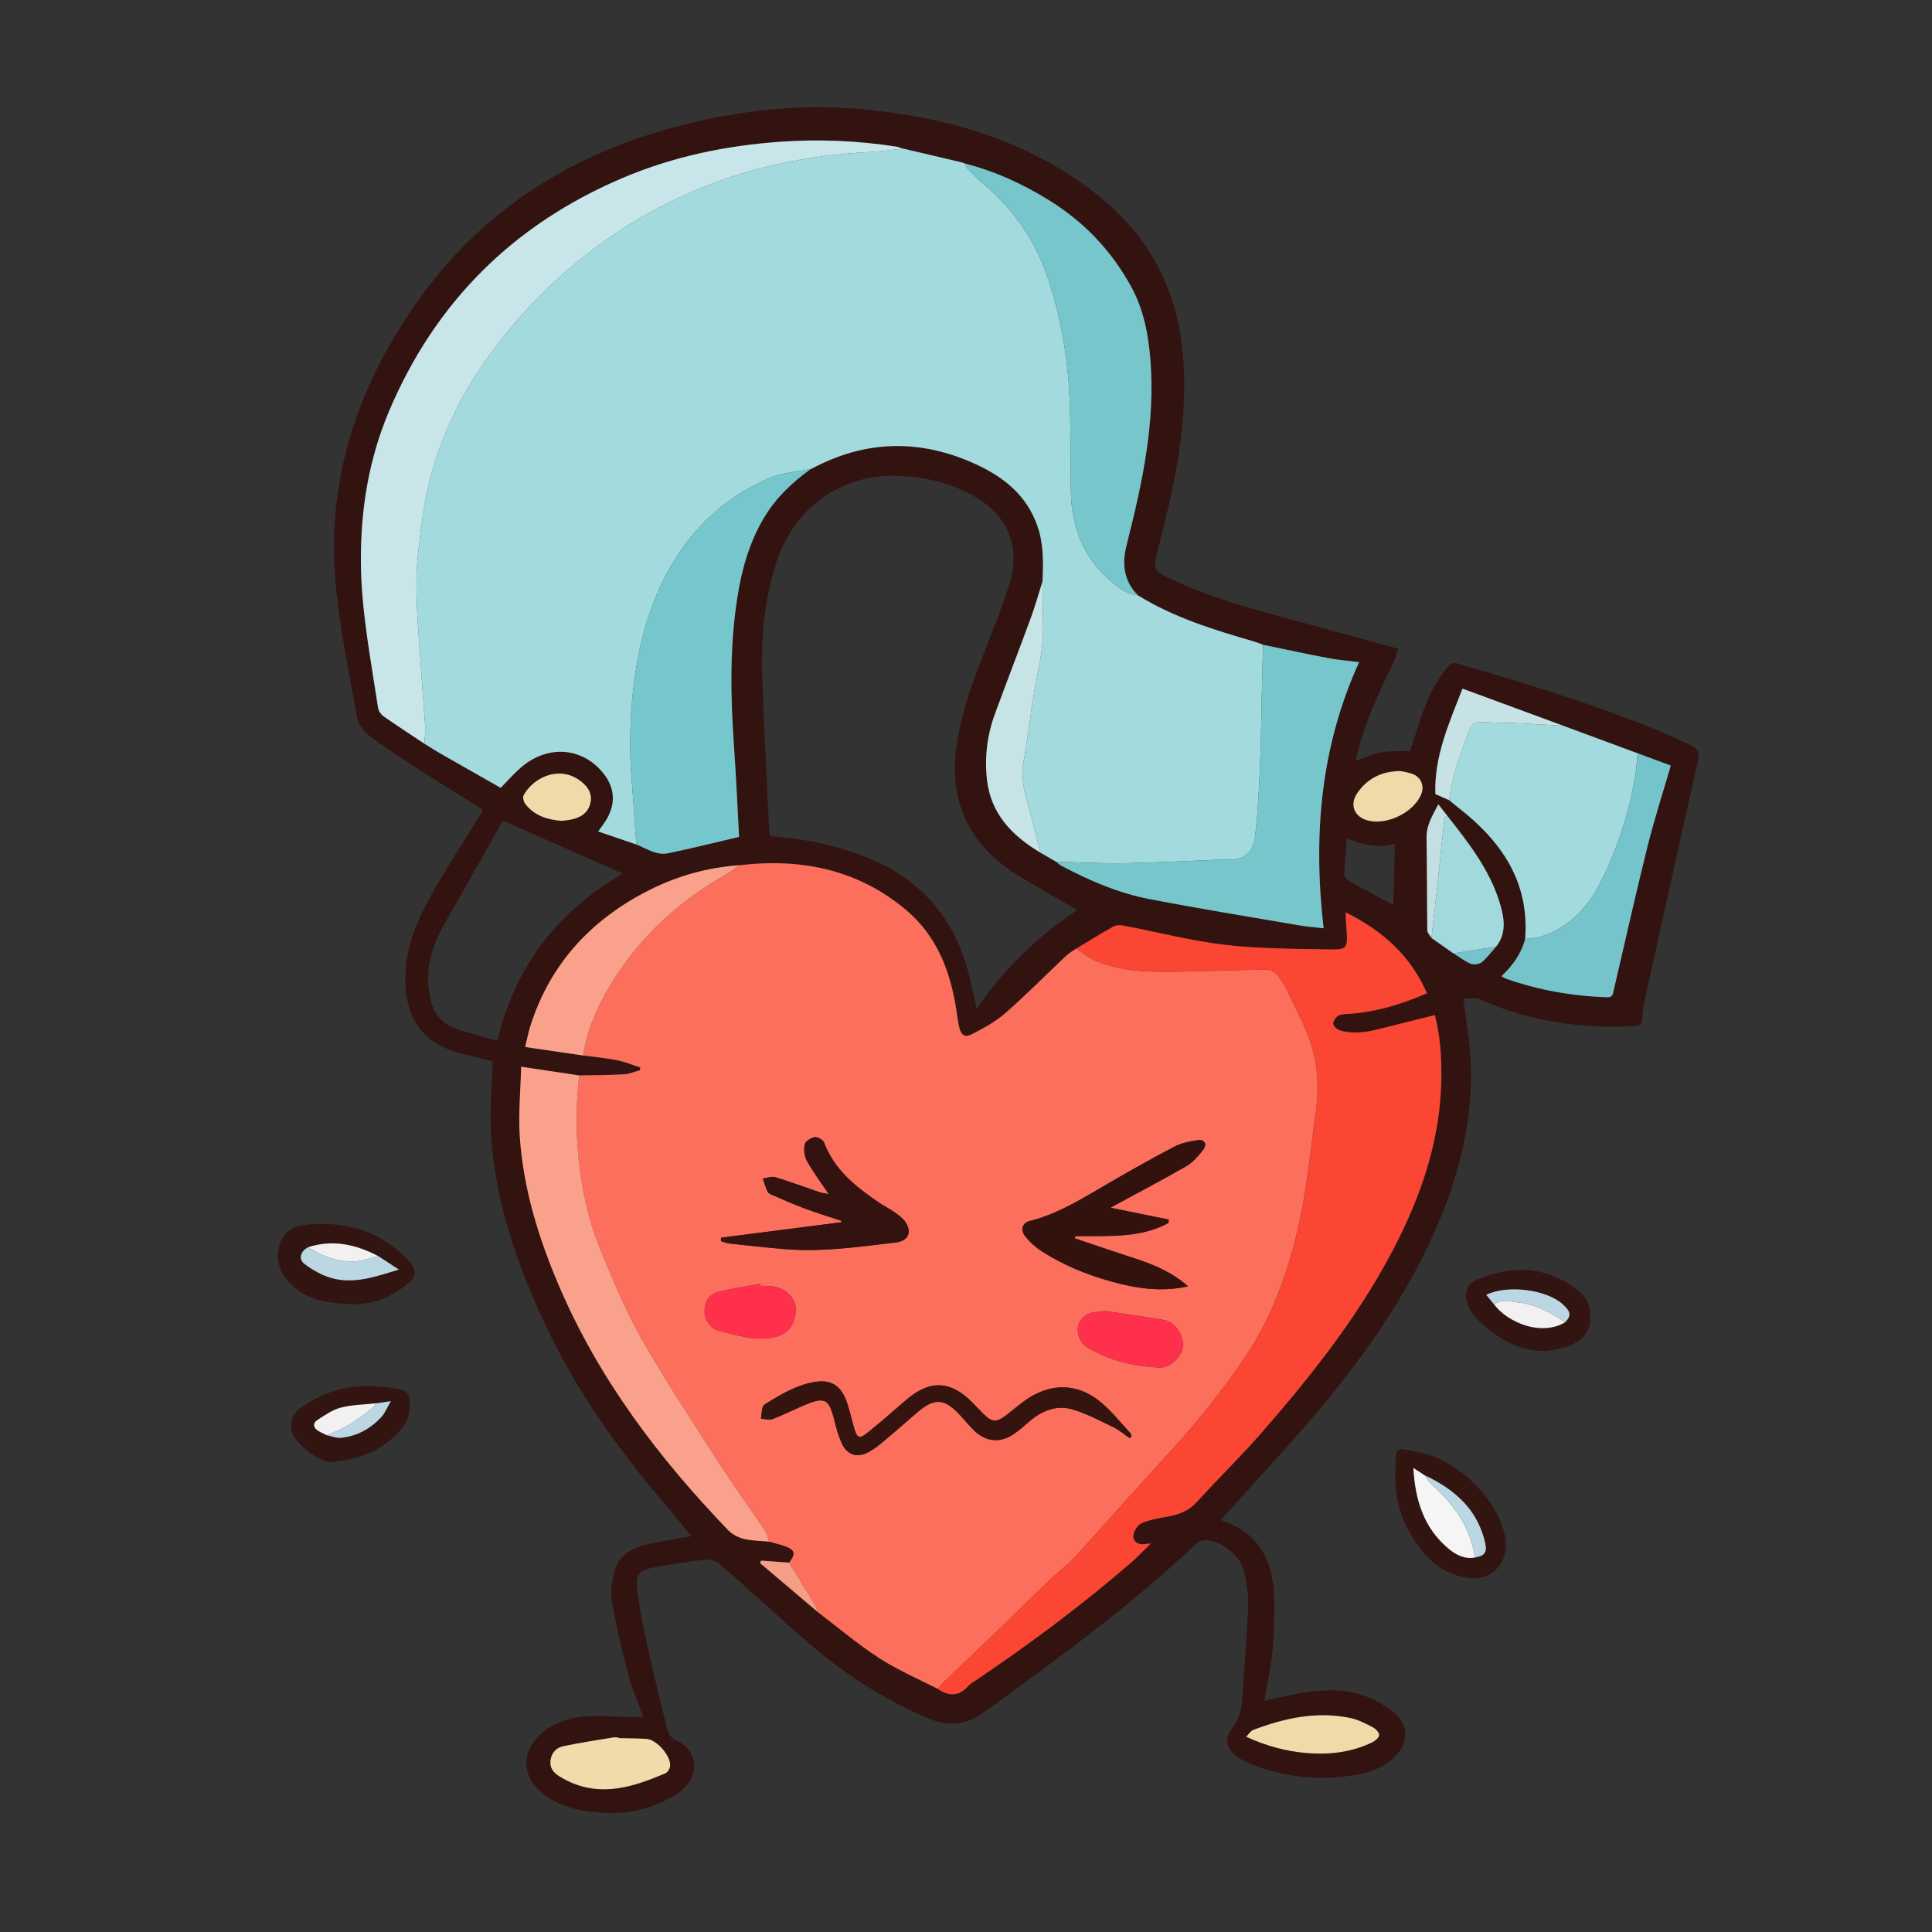 <svg id="Layer_1" enable-background="new 0 0 512 512" height="512" viewBox="0 0 512 512" width="512" xmlns="http://www.w3.org/2000/svg"><rect x="0" y="0" width="512" height="512" fill="#333333" stroke="none"/><g><path d="m323.592 402.87c10.428 3.468 14.255 11.061 14.099 22.876-.056 4.225-.103 8.469-.545 12.664-.433 4.102-1.364 8.151-2.107 12.403 2.492-.582 5.038-1.272 7.623-1.762 7.37-1.397 14.727-1.978 21.727 1.543 1.866.939 3.665 2.134 5.24 3.505 3.562 3.099 3.675 7.285.554 10.829-3.186 3.617-7.441 4.92-11.977 5.601-9.341 1.403-18.41.405-27.145-3.244-1.158-.484-2.296-1.096-3.31-1.832-2.644-1.92-3.328-4.597-1.371-7.16 2.099-2.749 2.759-5.725 2.942-9.035.436-7.883 1.163-15.752 1.461-23.639.113-2.984-.414-6.047-1.04-8.992-.911-4.287-5.927-8.32-10.29-8.485-.799-.03-1.825.357-2.405.909-17.453 16.614-36.936 30.663-56.371 44.778-4.504 3.271-9.146 3.833-14.325 1.672-12.289-5.127-23.257-12.308-33.22-21.058-7.465-6.555-14.768-13.295-22.243-19.839-.937-.82-2.538-1.437-3.738-1.304-4.753.523-9.488 1.278-14.192 2.149-3.519.651-4.564 1.84-4.141 5.403.571 4.808 1.482 9.59 2.521 14.323 1.719 7.83 3.606 15.624 5.565 23.398.252 1 1.175 2.238 2.09 2.599 6.37 2.512 6.473 10.057.964 13.804-5.987 4.072-12.617 5.765-19.803 5.443-5.494-.246-10.759-1.269-15.422-4.442-6.704-4.562-7.019-12.089-.631-17.096 4.526-3.547 9.84-4.267 15.384-4.084 3.714.123 7.429.193 11.034.284-1.264-3.456-2.958-7.191-3.986-11.101-1.733-6.59-3.298-13.249-4.405-19.967-.438-2.657.126-5.68.968-8.3 1.358-4.224 5.173-5.732 9.142-6.599 3.494-.764 7.04-1.292 10.932-1.991-2.294-2.831-4.384-5.551-6.619-8.147-12.732-14.787-23.954-30.582-32.232-48.33-7.334-15.725-13.005-31.984-14.168-49.433-.433-6.491.233-13.056.406-19.911-2.241-.577-4.58-1.264-6.957-1.778-11.101-2.402-16.237-9.04-16.18-20.356.041-8.229 3.158-15.416 7.055-22.303 3.981-7.037 8.418-13.815 12.653-20.708.323-.526.625-1.065.897-1.53-5.549-3.485-11.062-6.869-16.491-10.381-4.61-2.982-9.229-5.973-13.623-9.256-1.463-1.093-2.918-2.982-3.226-4.711-2.17-12.188-4.838-24.365-5.84-36.669-2.172-26.689 5.873-50.726 20.99-72.586 17.393-25.151 41.488-40.363 70.803-47.833 15.548-3.962 31.352-5.714 47.353-4.289 21.724 1.935 42.317 7.633 60.183 20.694 11.557 8.449 19.945 19.442 23.496 33.584 2.659 10.589 2.539 21.356 1.359 32.133-1.185 10.822-3.88 21.335-6.56 31.853-.862 3.383-.374 4.236 2.834 5.799 10.635 5.183 21.978 8.276 33.335 11.339 9.174 2.475 18.333 5.002 27.9 7.616-.367 1.115-.593 2.17-1.045 3.116-3.95 8.255-7.939 16.491-10.003 25.484-.076.329-.066.678-.099 1.06 2.34-.793 4.529-1.821 6.828-2.235 2.31-.416 4.73-.22 7.494-.305.897-2.768 1.889-5.895 2.923-9.008 1.61-4.846 3.732-9.419 7.09-13.345.756-.884 1.402-1.19 2.671-.82 17.709 5.176 35.337 10.592 52.476 17.472 3.26 1.308 6.419 2.871 9.605 4.358 1.878.876 1.823 2.53 1.456 4.185-1.296 5.843-2.661 11.671-3.96 17.514-3.396 15.268-6.782 30.537-10.136 45.814-.347 1.579-.585 3.207-.633 4.819-.045 1.525-.841 1.871-2.114 1.927-14.136.626-27.83-1.174-40.831-7.141-1.18-.541-2.793-.139-4.491-.181.445 3.15.85 5.982 1.245 8.816 2.469 17.7-.962 34.49-7.872 50.729-9.59 22.537-24.234 41.653-40.493 59.668-5.286 5.857-10.584 11.702-15.871 17.558-.368.407-.693.853-1.186 1.465zm59.912-186.734c-.716-.914-1.433-1.828-2.342-2.989-1.56 3.02-3.179 5.574-3.119 8.89.148 8.175.091 16.354.209 24.531.01.677.719 1.344 1.104 2.016 1.937 1.357 3.874 2.713 5.812 4.07 1.527.944 2.977 2.076 4.615 2.75.799.328 2.221.134 2.885-.407 1.433-1.169 2.559-2.716 3.811-4.108 2.667-3.357 2.262-7.097 1.208-10.833-2.602-9.22-8.393-16.575-14.182-23.92zm.561-4.07c.865.708 1.717 1.434 2.598 2.122 11.271 8.803 18.69 19.551 17.515 34.645-1.02 3.904-3.306 7.046-6.272 9.873.555.313.84.534 1.163.647 8.709 3.055 17.682 4.649 26.904 4.926 1.476.044 1.465-.953 1.687-1.907 2.957-12.676 5.795-25.381 8.937-38.011 1.78-7.155 4.06-14.185 6.176-21.482-3.001-1.109-5.888-2.176-8.776-3.243-6.564-2.432-13.127-4.864-19.691-7.296-8.866-3.265-17.733-6.529-26.74-9.846-3.589 9.243-7.532 17.994-7.181 27.942 1.249.553 2.465 1.091 3.68 1.629zm-128.185-168.669c-.311-.114-.622-.229-.934-.343-5.202-1.226-10.403-2.451-15.605-3.677-.675-.188-1.339-.448-2.027-.553-10.07-1.545-20.181-1.982-30.353-1.272-14.511 1.012-28.608 3.93-42.001 9.627-28.883 12.286-49.636 32.867-61.871 61.819-5.367 12.7-7.542 26.105-7.449 39.848.089 13.073 2.608 25.888 4.559 38.755.122.802.754 1.737 1.43 2.211 3.568 2.5 7.226 4.872 10.853 7.288 1.489.913 2.955 1.864 4.47 2.732 5.287 3.029 10.59 6.029 15.739 8.957 1.878-1.908 3.488-3.782 5.337-5.378 6.647-5.738 15.17-5.535 20.884.389 4.275 4.432 4.646 9.578 1.05 14.519-.406.558-.802 1.123-1.445 2.024 3.521 1.203 6.819 2.329 10.117 3.456 2.72 1.079 5.328 2.956 8.394 2.325 6.243-1.284 12.428-2.846 18.835-4.339-.424-7.701-.763-15.643-1.321-23.569-.927-13.168-1.213-26.32.787-39.414 1.176-7.697 3.21-15.141 7.315-21.893 3.133-5.153 7.409-9.159 12.249-12.638.62-.304 1.241-.607 1.86-.914 13.685-6.788 27.474-6.767 41.33-.571 7.776 3.477 14.103 8.431 16.938 16.894 1.577 4.709 1.466 9.547 1.246 14.403-1.016 3.207-1.912 6.457-3.07 9.611-3.125 8.518-6.407 16.977-9.536 25.494-2.07 5.635-2.778 11.504-2.107 17.457 1.023 9.086 6.718 14.863 14.15 19.312 1.398.809 2.796 1.618 4.194 2.427.435.344.829.764 1.31 1.019 7.434 3.942 15.153 7.276 23.422 8.869 13.132 2.529 26.339 4.672 39.52 6.938 2.107.362 4.249.519 6.615.799-2.816-24.544-.837-48.103 9.419-70.533-2.99-.384-5.663-.592-8.281-1.09-5.735-1.091-11.443-2.329-17.162-3.506-.852-.309-1.689-.668-2.558-.92-10.598-3.075-21.128-6.313-30.612-12.186-3.617-3.674-4.299-8.055-3.106-12.888.135-.547.253-1.097.391-1.643 3.938-15.625 7.284-31.32 6.033-47.608-.528-6.87-1.768-13.522-5.12-19.662-5.253-9.625-12.588-17.251-21.896-22.992-6.87-4.238-14.137-7.59-21.986-9.598zm49.16 365.639c-.545.048-1.097.056-1.634.151-1.872.33-3.425-.851-2.99-2.67.27-1.127 1.261-2.521 2.28-2.938 2.112-.864 4.441-1.255 6.713-1.659 2.985-.531 5.597-1.496 7.749-3.859 5.741-6.301 11.861-12.266 17.456-18.691 12.931-14.848 25.14-30.255 34.361-47.781 7.74-14.711 13.033-30.113 13.01-46.983-.007-5.273-.388-10.493-1.73-15.603-5.062 1.267-9.965 2.493-14.867 3.721-3.386.848-6.808 1.349-10.228.352-.741-.216-1.626-.982-1.828-1.675-.16-.549.473-1.551 1.031-2.024.521-.443 1.401-.6 2.135-.633 7.565-.348 14.656-2.492 21.667-5.512-4.312-9.953-11.716-16.572-21.578-21.457.115 2.034.182 3.619.299 5.2.299 4.036-.035 4.718-4 4.637-9.37-.191-18.799-.131-28.084-1.208-9.129-1.058-18.105-3.412-27.161-5.135-.827-.157-1.887-.122-2.588.271-3.313 1.854-6.539 3.864-9.796 5.818-.911.638-1.917 1.175-2.718 1.931-5.385 5.075-10.584 10.358-16.143 15.233-2.594 2.274-5.758 3.973-8.851 5.572-1.862.963-2.859.211-3.334-1.876-.328-1.441-.511-2.915-.733-4.379-1.553-10.241-5.092-19.649-13.142-26.502-12.797-10.893-27.932-13.962-44.319-12.053-8.394.584-16.376 2.792-23.862 6.559-15.34 7.721-26.278 19.399-31.576 35.968-.568 1.776-.907 3.624-1.405 5.655 5.333.783 10.341 1.518 15.348 2.254 2.997.399 6.022.658 8.982 1.244 2.106.417 4.125 1.272 6.183 1.932-.042.248-.084.497-.125.745-1.415.37-2.817.984-4.248 1.064-3.926.218-7.865.212-11.799.295-5.125-.767-10.251-1.533-15.401-2.304-.16 6.347-.767 12.412-.372 18.411.906 13.764 4.923 26.795 10.307 39.444 10.529 24.738 26.447 45.746 44.927 64.971 1.057 1.1 2.657 1.935 4.15 2.299 2.165.528 4.463.513 6.704.729 1.353.382 2.726.705 4.054 1.159 2.821.964 3.105 2.048 1.237 4.417-2.471-.184-4.943-.369-7.414-.553-.102.217-.203.434-.305.651 5.152 4.367 10.303 8.735 15.455 13.102 5.379 4.075 10.548 8.474 16.199 12.127 4.867 3.147 10.282 5.444 15.455 8.117 2.881 1.956 5.558 2.083 8.059-.719.686-.769 1.665-1.286 2.539-1.875 14.123-9.54 27.762-19.719 40.655-30.876 1.84-1.592 3.501-3.392 5.245-5.096.064-.02.136-.03.189-.066.024-.017.013-.086.018-.131-.058.077-.115.153-.172.23zm-19.556-167.895c-5.542-3.225-10.791-6.101-15.861-9.263-12.604-7.862-18.176-19.095-16.181-34.006 1.058-7.906 3.712-15.301 6.495-22.685 2.554-6.778 5.419-13.459 7.572-20.363 3.036-9.735-.293-17.934-9.017-23.117-5.986-3.557-12.612-5.153-19.532-5.571-15.201-.919-28.067 7.806-32.961 22.23-3.473 10.236-4.38 20.791-3.988 31.488.454 12.393 1.092 24.78 1.667 37.169.074 1.589.253 3.173.361 4.491 4.285.575 8.378.877 12.355 1.725 4.048.863 8.065 2.034 11.949 3.467 13.967 5.153 23.416 14.754 27.755 29.099 1.089 3.599 1.747 7.329 2.73 11.543 7.209-10.594 16.104-19.113 26.657-26.208zm-153.704 34.707c4.694-19.622 15.848-34.223 33.236-44.345-10.698-4.731-21.152-9.355-31.74-14.037-5.08 8.982-9.979 17.763-15 26.474-2.9 5.031-5.019 10.226-4.792 16.173.312 8.165 3.214 11.562 9.414 13.185 2.855.747 5.676 1.625 8.881 2.55zm32.154 184.773c.001-.049.003-.098.004-.147-.493-.012-1-.105-1.477-.025-4.42.741-8.861 1.393-13.241 2.331-1.777.38-3.064 1.709-3.325 3.707-.267 2.042.802 3.337 2.426 4.305.724.432 1.458.855 2.218 1.218 9 4.289 17.454 1.475 25.815-2.082.576-.245 1.132-1.155 1.219-1.819.35-2.656-3.534-7.132-6.276-7.286-2.451-.138-4.91-.14-7.365-.202zm166.322-.368c5.308 2.444 10.599 3.873 16.102 4.323 5.97.488 11.825-.196 17.294-2.845.792-.384 1.842-1.284 1.847-1.954.006-.699-.975-1.66-1.754-2.062-1.863-.961-3.793-1.982-5.817-2.409-8.938-1.89-17.485-.006-25.831 3.155-.688.261-1.156 1.104-1.842 1.793zm40.876-255.918c-5.077.044-8.763 2.022-11.385 5.768-2.232 3.189-.839 6.478 2.913 7.374 4.982 1.19 11.745-2.092 13.872-6.733 1.083-2.362.136-4.804-2.317-5.686-1.113-.401-2.317-.55-3.083-.723zm-222.287 13.205c.598-.08 1.507-.158 2.397-.331 2.605-.507 4.685-1.774 5.244-4.531.551-2.721-1.076-4.638-3.094-6.03-5.325-3.673-11.974-.696-14.634 4.099-.306.552.04 1.802.509 2.391 2.343 2.947 5.618 4.075 9.578 4.402zm208.082 4.575c-.259 3.316-.554 6.379-.688 9.449-.025.572.453 1.437.952 1.717 3.961 2.225 7.982 4.343 12.054 6.53.139-5.493.27-10.714.41-16.246-4.523 1.373-8.562.378-12.728-1.449z" fill="#321310"/><g fill="#321411"><path d="m369.811 389.845c.002-.07.004-.141.005-.211.063-6.855-.016-5.883 5.942-4.838 10.252 1.798 21.692 12.785 23.162 22.848.994 6.806-3.879 11.742-10.614 10.436-7.393-1.433-11.746-6.421-15.07-12.62-2.607-4.862-3.671-10.106-3.425-15.615zm21.081 22.913c2.557-.423 3.265-1.393 2.698-3.884-2.04-8.961-8.193-14.248-16.107-17.947-.909-.592-1.819-1.184-2.925-1.905.477 8.52 2.755 15.932 9.364 21.435 2.007 1.671 4.243 2.758 6.97 2.3z"/><path d="m92.779 345.618c-5.29-.329-10.597-.746-14.807-4.498-3.193-2.846-5.152-6.297-3.974-10.808.833-3.19 2.994-5.221 6.157-5.61 10.419-1.279 19.823.956 27.447 8.663.541.547 1.033 1.148 1.494 1.764 1.246 1.663 1.047 3.254-.525 4.609-4.535 3.907-9.681 6.156-15.793 5.88zm-11.128-15.09c-2.061 1.101-2.651 3.174-.888 4.482 2.087 1.55 4.486 2.938 6.965 3.65 6.106 1.754 11.887-.364 17.966-2.216-1.972-1.29-3.717-2.43-5.461-3.571-5.904-3.077-12.019-4.487-18.582-2.345z"/><path d="m421.418 349.022c.19 3.777-1.95 6.378-6.03 7.806-8.137 2.847-15.005.254-21.273-4.83-2.279-1.849-4.471-3.896-5.329-6.877-.799-2.779.018-4.873 2.716-6.02 8.933-3.799 17.632-3.649 25.774 2.138 2.616 1.859 4.405 4.315 4.142 7.783zm-25.469-3.343c3.556 4.764 12.431 8.552 18.819 4.738 1.687-1.695 1.541-2.811-.622-4.774-4.302-3.905-14.716-5.256-20.286-2.497.714.865 1.401 1.699 2.089 2.533z"/><path d="m108.546 372.915c-.031 3.86-2.481 6.629-5.564 9.059-4.389 3.46-9.496 4.951-14.936 5.484-3.283.322-10.452-5.305-10.85-8.59-.298-2.458.698-4.558 2.76-5.994 5.778-4.023 12.198-5.906 19.24-5.519 1.886.103 3.767.355 5.639.618 3.257.458 3.863 1.238 3.71 4.942zm-21.986 7.422c1.276.252 2.583.823 3.821.697 4.204-.428 7.768-2.373 10.622-5.443 1.012-1.089 1.589-2.584 2.576-4.252-1.727.243-2.829.398-3.931.553-3.122.346-6.329.367-9.339 1.146-2.227.577-4.277 2.021-6.252 3.314-1.124.736-1.129 1.931.139 2.752.743.481 1.574.826 2.365 1.232z"/></g><path d="m153.512 285c3.934-.083 7.873-.076 11.799-.295 1.431-.08 2.833-.694 4.248-1.064.042-.248.084-.497.125-.745-2.058-.66-4.077-1.516-6.183-1.932-2.96-.586-5.985-.845-8.982-1.244.25-1.233.45-2.479.757-3.698 1.798-7.123 5.22-13.425 9.393-19.442 7.287-10.507 16.695-18.544 27.717-24.839 1.264-.722 2.421-1.633 3.627-2.456 16.386-1.909 31.521 1.16 44.319 12.053 8.051 6.853 11.59 16.262 13.142 26.502.222 1.463.405 2.938.733 4.379.475 2.087 1.472 2.839 3.334 1.876 3.092-1.599 6.257-3.298 8.851-5.572 5.559-4.874 10.759-10.157 16.143-15.233.801-.755 1.807-1.292 2.719-1.931 1.516 1.008 2.929 2.241 4.566 2.985 7.062 3.21 14.625 3.272 22.171 3.153 7.935-.125 15.867-.466 23.802-.542.991-.009 2.313.789 2.921 1.622 1.315 1.8 2.394 3.805 3.338 5.834 1.981 4.259 4.275 8.451 5.593 12.92 1.776 6.023 1.857 12.303.924 18.576-1.165 7.83-1.873 15.74-3.323 23.514-2.58 13.835-6.836 27.171-14.528 39.084-3.95 6.116-8.472 11.893-13.069 17.552-4.247 5.228-8.929 10.104-13.437 15.119-6.529 7.261-13.033 14.546-19.641 21.734-1.706 1.856-3.818 3.33-5.643 5.084-5.168 4.967-10.268 10.005-15.427 14.981-4.469 4.31-8.989 8.569-13.471 12.865-.553.53-1.017 1.152-1.522 1.731-5.173-2.673-10.588-4.97-15.455-8.117-5.651-3.654-10.821-8.052-16.2-12.128-.363-.816-.645-1.681-1.104-2.439-2.184-3.603-4.416-7.177-6.631-10.761 1.868-2.369 1.583-3.453-1.237-4.417-1.328-.454-2.701-.776-4.054-1.159-.342-.966-.5-2.054-1.054-2.877-4.077-6.061-8.383-11.972-12.33-18.115-6.948-10.813-14.041-21.559-20.4-32.718-4.229-7.421-7.534-15.406-10.798-23.327-3.297-8.001-5.138-16.416-5.974-25.078-.693-7.179-.583-14.299.242-21.435zm65.607 31.346c-.684-.142-1.392-.215-2.049-.438-3.864-1.313-7.688-2.754-11.592-3.933-.982-.297-2.207.207-3.32.343.418 1.185.75 2.411 1.297 3.532.21.431.88.692 1.392.911 2.777 1.189 5.536 2.433 8.367 3.482 3.232 1.197 6.533 2.209 9.804 3.301-.027.123-.054.246-.082.369-10.625 1.363-21.251 2.726-31.876 4.089.001.3.002.599.003.899.761.222 1.508.564 2.284.648 4.901.532 9.802 1.079 14.714 1.484 9.9.818 19.678-.631 29.463-1.789 3.139-.371 4.208-2.711 2.462-5.334-.709-1.064-1.856-1.883-2.921-2.651-1.25-.902-2.666-1.572-3.944-2.438-6.179-4.187-11.976-8.706-14.753-16.068-.27-.717-1.732-1.515-2.49-1.387-.997.168-2.447 1.092-2.62 1.917-.288 1.369-.1 3.135.577 4.35 1.637 2.938 3.673 5.655 5.548 8.461-.088.083-.176.167-.263.251zm95.722 24.541c-4.15-3.676-9.106-5.784-14.311-7.464-5.249-1.695-10.464-3.494-15.694-5.247.036-.186.073-.372.11-.558 8.394-.19 16.961.699 24.707-3.519.029-.297.058-.595.087-.892-5.144-1.048-10.289-2.096-15.401-3.137.159-.1.431-.291.722-.448 6.437-3.494 12.936-6.882 19.277-10.543 1.751-1.011 3.217-2.693 4.477-4.327 1.195-1.55.405-2.878-1.5-2.589-2.054.312-4.211.741-6.027 1.686-5.683 2.956-11.264 6.116-16.816 9.316-6.948 4.004-13.667 8.44-21.6 10.418-1.901.474-2.526 2.368-1.206 4.027 1.202 1.512 2.703 2.897 4.327 3.942 5.725 3.685 11.964 6.25 18.526 8.069 6.63 1.838 13.305 2.851 20.324 1.269zm-15.458 40.247c.157-.163.313-.325.47-.488-.111-.31-.14-.696-.346-.917-2.493-2.682-4.791-5.601-7.571-7.947-5.478-4.625-11.703-5.458-18.09-2.02-2.631 1.416-4.881 3.543-7.292 5.363-2.463 1.86-3.709 1.8-5.874-.358-.948-.945-1.866-1.919-2.794-2.882-5.901-6.123-11.565-6.327-17.937-.722-3.227 2.838-6.5 5.627-9.826 8.348-2.404 1.966-2.967 1.745-3.812-1.185-.721-2.501-1.224-5.087-2.18-7.493-1.442-3.631-3.991-5.201-7.839-4.653-4.975.709-9.237 3.291-13.442 5.882-.339.209-.692.607-.775.976-.217.956-.288 1.946-.417 2.922 1.028.06 2.185.456 3.061.119 2.955-1.135 5.785-2.589 8.709-3.812 5.129-2.146 6.268-1.488 7.636 3.947.563 2.236 1.156 4.521 2.162 6.574 1.385 2.826 3.982 3.557 6.775 2.123 1.364-.701 2.625-1.657 3.809-2.645 3.082-2.573 6.105-5.218 9.135-7.853 4.644-4.038 7.316-3.9 11.5.634 1.242 1.346 2.397 2.781 3.709 4.054 3.15 3.056 6.959 3.377 10.576.891 1.331-.915 2.56-1.987 3.778-3.054 3.429-3.003 7.384-4.762 11.853-3.396 3.726 1.139 7.246 3.004 10.775 4.717 1.522.739 2.838 1.904 4.247 2.875zm-6.537-33.736c-1.658.316-3.606.208-4.979 1.045-3.225 1.964-2.95 6.701.521 8.768 5.779 3.441 12.211 4.907 18.865 5.21 2.881.131 6-2.869 6.245-5.637.256-2.906-2.056-6.455-4.99-6.966-5.16-.899-10.353-1.61-15.662-2.419zm-91.296-6.616c-.029-.18-.057-.36-.086-.541-3.625.665-7.291 1.164-10.861 2.05-2.733.678-3.879 2.541-3.903 5.282-.018 2.022 1.606 4.569 3.745 5.084 4.869 1.174 9.726 2.872 14.856 1.702 2.475-.565 4.324-2.032 5.115-4.524.751-2.368.808-4.534-1.128-6.63-2.205-2.386-4.888-2.48-7.736-2.424z" fill="#fb6f5c"/><path d="m301.575 157.775c9.483 5.873 20.014 9.111 30.612 12.186.868.252 1.706.611 2.558.92-.619 16.796-.302 33.628-2.081 50.381-.469 4.422-2.613 6.634-7.07 6.569-.704-.01-1.41-.047-2.113-.02-8.541.328-17.078.804-25.622.953-5.982.104-11.972-.236-17.958-.378-1.398-.809-2.796-1.618-4.194-2.427-.96-3.801-1.837-7.625-2.904-11.396-1.164-4.115-2.378-8.138-1.583-12.554 1.116-6.191 1.808-12.457 2.873-18.659 1.008-5.867 2.525-11.651 2.344-17.679-.116-3.86-.116-7.724-.168-11.586.22-4.856.331-9.694-1.246-14.403-2.835-8.463-9.162-13.417-16.938-16.894-13.856-6.196-27.644-6.217-41.33.571-.619.307-1.24.609-1.86.914-3.623.757-7.485.949-10.826 2.368-14.156 6.007-23.86 16.584-29.903 30.596-2.904 6.734-4.652 13.769-5.782 21.047-1.226 7.893-1.51 15.772-1.281 23.709.053 1.821.246 3.637.374 5.456.386 5.451.772 10.902 1.158 16.353-3.298-1.126-6.596-2.253-10.117-3.456.643-.901 1.039-1.466 1.445-2.024 3.596-4.941 3.224-10.086-1.05-14.519-5.713-5.924-14.236-6.127-20.884-.389-1.849 1.596-3.459 3.47-5.337 5.378-5.149-2.927-10.453-5.928-15.739-8.957-1.514-.868-2.981-1.819-4.47-2.732.067-1.617.27-3.241.176-4.849-.262-4.474-.689-8.938-.973-13.411-.511-8.037-1.306-16.076-1.329-24.117-.017-5.857.828-11.743 1.622-17.571 1.435-10.521 4.739-20.51 9.589-29.937 4.062-7.896 9.262-15.019 15.029-21.797 6.235-7.327 13.233-13.801 20.871-19.541 8.037-6.04 16.711-11.059 25.988-15.079 15.007-6.503 30.691-9.695 46.95-10.496 2.986-.147 5.957-.609 8.935-.926 5.202 1.226 10.403 2.451 15.605 3.677.311.114.622.229.934.343 0 0 .01-.014.01-.014.148.441.172 1.004.466 1.301 1.432 1.446 2.871 2.899 4.427 4.208 8.105 6.817 13.804 15.218 17.078 25.309 3.2 9.86 5.016 19.977 5.539 30.294.373 7.356.245 14.738.365 22.107.041 2.522-.027 5.065.271 7.561.842 7.04 3.554 13.297 8.681 18.277 2.495 2.424 5.134 4.843 8.858 5.334z" fill="#a2dade"/><path d="m248.507 447.571c.505-.579.97-1.202 1.522-1.731 4.483-4.296 9.002-8.555 13.471-12.865 5.16-4.976 10.259-10.015 15.427-14.981 1.825-1.754 3.938-3.228 5.643-5.084 6.608-7.189 13.112-14.473 19.641-21.734 4.509-5.015 9.19-9.891 13.437-15.119 4.597-5.659 9.12-11.436 13.069-17.552 7.693-11.913 11.948-25.249 14.528-39.084 1.45-7.774 2.159-15.683 3.323-23.514.933-6.272.851-12.553-.924-18.576-1.318-4.469-3.611-8.662-5.593-12.92-.944-2.029-2.024-4.034-3.338-5.834-.609-.833-1.931-1.631-2.921-1.622-7.935.076-15.867.417-23.802.542-7.546.119-15.109.058-22.171-3.153-1.636-.744-3.05-1.977-4.566-2.985 3.257-1.954 6.483-3.964 9.796-5.818.702-.393 1.762-.428 2.588-.271 9.055 1.723 18.032 4.077 27.161 5.135 9.285 1.077 18.713 1.017 28.084 1.208 3.966.081 4.3-.601 4-4.637-.117-1.581-.184-3.166-.299-5.2 9.862 4.885 17.265 11.504 21.578 21.457-7.011 3.021-14.102 5.165-21.667 5.512-.734.034-1.614.191-2.135.633-.558.474-1.191 1.475-1.031 2.024.202.693 1.087 1.459 1.828 1.675 3.421.997 6.842.496 10.228-.352 4.902-1.228 9.805-2.454 14.867-3.721 1.343 5.11 1.723 10.331 1.73 15.603.023 16.871-5.27 32.273-13.01 46.983-9.221 17.526-21.429 32.932-34.361 47.781-5.595 6.425-11.715 12.39-17.456 18.691-2.152 2.363-4.764 3.328-7.749 3.859-2.272.404-4.6.795-6.713 1.659-1.018.416-2.01 1.81-2.28 2.938-.436 1.819 1.117 3 2.99 2.67.537-.095 1.089-.103 1.634-.151l-.035-.033c-1.744 1.704-3.405 3.503-5.245 5.096-12.893 11.157-26.532 21.336-40.655 30.876-.874.59-1.853 1.107-2.539 1.875-2.501 2.802-5.178 2.675-8.059.719z" fill="#fa4632"/><path d="m239.342 39.378c-2.978.317-5.949.779-8.935.926-16.259.801-31.943 3.993-46.95 10.496-9.277 4.02-17.951 9.039-25.988 15.079-7.638 5.74-14.636 12.214-20.871 19.541-5.767 6.778-10.967 13.901-15.029 21.797-4.85 9.427-8.154 19.416-9.589 29.937-.795 5.828-1.639 11.714-1.622 17.571.023 8.04.818 16.08 1.329 24.117.284 4.473.712 8.937.973 13.411.094 1.607-.109 3.232-.176 4.849-3.627-2.416-7.285-4.788-10.853-7.288-.675-.473-1.308-1.408-1.43-2.211-1.952-12.867-4.471-25.682-4.559-38.755-.093-13.743 2.082-27.148 7.449-39.848 12.235-28.952 32.988-49.533 61.871-61.819 13.393-5.697 27.49-8.615 42.001-9.627 10.172-.71 20.283-.273 30.353 1.272.688.105 1.352.365 2.027.553z" fill="#c8e6ea"/><path d="m168.636 223.8c-.386-5.451-.772-10.902-1.158-16.353-.129-1.819-.322-3.635-.374-5.456-.229-7.936.056-15.815 1.281-23.709 1.13-7.278 2.878-14.313 5.782-21.047 6.043-14.012 15.747-24.589 29.903-30.596 3.342-1.418 7.204-1.611 10.826-2.368-4.84 3.479-9.115 7.485-12.248 12.638-4.105 6.752-6.139 14.196-7.315 21.893-2.001 13.094-1.714 26.246-.787 39.414.558 7.926.896 15.868 1.321 23.569-6.407 1.493-12.592 3.055-18.835 4.339-3.066.631-5.674-1.246-8.394-2.325z" fill="#76c7cd"/><path d="m301.575 157.775c-3.724-.491-6.363-2.91-8.858-5.334-5.126-4.981-7.838-11.237-8.681-18.277-.299-2.496-.23-5.039-.271-7.561-.12-7.37.008-14.751-.365-22.107-.523-10.317-2.34-20.434-5.539-30.294-3.275-10.091-8.973-18.492-17.078-25.309-1.556-1.309-2.994-2.762-4.427-4.208-.294-.296-.318-.86-.466-1.301 7.849 2.008 15.116 5.36 21.986 9.598 9.308 5.742 16.643 13.367 21.896 22.992 3.351 6.14 4.592 12.792 5.12 19.662 1.251 16.288-2.095 31.983-6.033 47.608-.138.546-.256 1.097-.391 1.643-1.193 4.834-.511 9.214 3.106 12.889z" fill="#76c6cc"/><path d="m279.901 228.386c5.986.142 11.976.482 17.958.378 8.544-.149 17.081-.625 25.622-.953.703-.027 1.409.01 2.113.02 4.457.065 6.601-2.146 7.07-6.569 1.779-16.753 1.462-33.585 2.081-50.381 5.719 1.178 11.426 2.415 17.162 3.506 2.618.498 5.292.707 8.281 1.09-10.256 22.43-12.235 45.989-9.419 70.533-2.366-.28-4.508-.436-6.615-.799-13.182-2.267-26.389-4.409-39.52-6.938-8.269-1.593-15.988-4.926-23.422-8.869-.481-.255-.875-.676-1.31-1.019z" fill="#76c6cc"/><path d="m404.178 248.834c1.175-15.094-6.244-25.842-17.515-34.645-.881-.688-1.732-1.414-2.598-2.122.746-6.47 3.05-12.488 5.3-18.531.591-1.587 1.53-2.206 3.144-2.147 3.415.124 6.834.147 10.248.297 3.852.17 7.699.433 11.549.656 6.564 2.432 13.127 4.864 19.691 7.296-.221 2.087-.33 4.193-.682 6.258-1.289 7.553-3.431 14.883-6.382 21.941-2.495 5.967-5.335 11.777-10.529 16.003-3.571 2.904-7.548 4.804-12.226 4.995z" fill="#a2dade"/><path d="m153.512 285c-.825 7.137-.935 14.257-.241 21.436.836 8.662 2.677 17.078 5.974 25.078 3.264 7.92 6.569 15.906 10.798 23.327 6.358 11.158 13.451 21.904 20.4 32.718 3.947 6.143 8.253 12.054 12.33 18.115.553.823.712 1.911 1.054 2.877-2.241-.216-4.538-.202-6.703-.729-1.492-.364-3.092-1.199-4.15-2.299-18.48-19.225-34.398-40.233-44.927-64.971-5.384-12.649-9.401-25.68-10.307-39.444-.395-5.999.212-12.064.372-18.411 5.15.77 10.275 1.537 15.401 2.304z" fill="#faa18b"/><path d="m404.178 248.834c4.678-.191 8.655-2.091 12.226-4.995 5.194-4.225 8.034-10.036 10.529-16.003 2.951-7.058 5.093-14.388 6.382-21.941.352-2.065.461-4.171.682-6.258 2.888 1.067 5.776 2.135 8.776 3.243-2.116 7.297-4.397 14.327-6.176 21.482-3.141 12.63-5.98 25.335-8.937 38.011-.223.954-.211 1.951-1.687 1.907-9.222-.277-18.195-1.871-26.904-4.926-.323-.113-.608-.334-1.163-.647 2.966-2.827 5.252-5.97 6.272-9.873z" fill="#75c4cb"/><path d="m196.014 229.285c-1.206.823-2.363 1.734-3.627 2.456-11.022 6.295-20.43 14.333-27.717 24.839-4.173 6.017-7.595 12.319-9.393 19.442-.308 1.219-.508 2.465-.757 3.698-5.007-.735-10.015-1.47-15.348-2.254.498-2.031.837-3.88 1.405-5.655 5.298-16.568 16.236-28.247 31.576-35.968 7.486-3.768 15.467-5.975 23.862-6.559z" fill="#f9a18b"/><path d="m276.269 154.084c.052 3.862.052 7.726.168 11.586.181 6.028-1.336 11.812-2.344 17.679-1.065 6.201-1.757 12.468-2.873 18.659-.796 4.416.419 8.439 1.583 12.554 1.066 3.771 1.943 7.595 2.904 11.396-7.432-4.449-13.126-10.226-14.149-19.312-.67-5.953.038-11.822 2.107-17.457 3.128-8.517 6.411-16.976 9.536-25.494 1.157-3.155 2.054-6.405 3.069-9.611z" fill="#c6e3e6"/><path d="m385.167 252.655c-1.937-1.357-3.874-2.713-5.811-4.069.553-4.916 1.127-9.83 1.653-14.749.593-5.545 1.129-11.097 1.738-16.64.041-.376.495-.707.757-1.059 5.788 7.345 11.58 14.7 14.182 23.92 1.054 3.736 1.46 7.475-1.208 10.833-3.771.589-7.541 1.177-11.311 1.766z" fill="#a2d9dd"/><path d="m163.934 460.622c2.455.062 4.914.064 7.365.202 2.741.154 6.626 4.629 6.276 7.286-.087.664-.644 1.574-1.219 1.819-8.361 3.557-16.815 6.371-25.815 2.082-.76-.362-1.494-.786-2.218-1.218-1.624-.968-2.693-2.263-2.426-4.305.261-1.998 1.548-3.326 3.325-3.707 4.379-.937 8.82-1.59 13.241-2.331.478-.08.984.012 1.477.025-.002.049-.003.098-.004.147z" fill="#f1dbab"/><path d="m330.255 460.254c.686-.689 1.154-1.532 1.842-1.793 8.345-3.16 16.893-5.045 25.831-3.155 2.023.428 3.954 1.449 5.817 2.409.779.402 1.76 1.363 1.754 2.062-.006.67-1.056 1.57-1.847 1.954-5.469 2.649-11.323 3.333-17.294 2.845-5.503-.45-10.794-1.878-16.102-4.323z" fill="#efdaaa"/><path d="m414.307 192.341c-3.849-.223-7.697-.486-11.549-.656-3.414-.15-6.833-.173-10.248-.297-1.614-.059-2.553.56-3.144 2.147-2.25 6.044-4.554 12.061-5.3 18.531-1.216-.538-2.431-1.077-3.68-1.63-.35-9.948 3.593-18.699 7.181-27.942 9.008 3.317 17.874 6.582 26.74 9.846z" fill="#c6e2e5"/><path d="m371.131 204.336c.766.173 1.97.323 3.083.723 2.452.882 3.4 3.324 2.317 5.686-2.127 4.64-8.89 7.922-13.872 6.733-3.752-.896-5.145-4.185-2.913-7.374 2.622-3.746 6.309-5.724 11.385-5.768z" fill="#efdaaa"/><path d="m148.844 217.541c-3.96-.328-7.235-1.455-9.578-4.402-.468-.589-.815-1.839-.509-2.391 2.66-4.795 9.309-7.772 14.634-4.099 2.018 1.392 3.646 3.309 3.094 6.03-.558 2.756-2.638 4.024-5.244 4.531-.891.173-1.8.251-2.397.331z" fill="#efdaaa"/><path d="m383.504 216.136c-.262.352-.716.683-.757 1.059-.61 5.543-1.146 11.095-1.738 16.64-.526 4.919-1.1 9.833-1.653 14.749-.385-.672-1.094-1.339-1.104-2.016-.118-8.176-.06-16.355-.209-24.531-.06-3.317 1.559-5.871 3.119-8.89.91 1.161 1.626 2.075 2.342 2.989z" fill="#c3dfe2"/><path d="m209.117 414.126c2.215 3.584 4.447 7.158 6.631 10.761.459.757.741 1.623 1.104 2.439-5.151-4.367-10.303-8.735-15.454-13.102.102-.217.203-.434.305-.651 2.471.184 4.943.369 7.414.553z" fill="#f49d87"/><path d="m385.167 252.655c3.77-.589 7.54-1.177 11.311-1.766-1.252 1.392-2.378 2.939-3.811 4.108-.664.541-2.086.736-2.885.407-1.638-.674-3.088-1.806-4.615-2.75z" fill="#75c4cb"/><path d="m255.88 43.398c-.311-.114-.622-.229-.934-.343.311.114.622.229.934.343z" fill="#76c6cc"/><path d="m305.04 409.037c.057-.077.115-.153.172-.23-.005.045.007.115-.018.131-.053.036-.125.045-.189.066-0 0 .035.033.035.033z" fill="#fa4632"/><path d="m390.892 412.758c-2.727.458-4.963-.628-6.97-2.3-6.608-5.503-8.887-12.915-9.364-21.435 1.106.72 2.016 1.313 2.925 1.905.668.856 1.223 1.838 2.021 2.548 5.862 5.218 10.166 11.334 11.388 19.282z" fill="#f6f5f5"/><path d="m390.892 412.758c-1.222-7.949-5.525-14.064-11.388-19.282-.798-.71-1.353-1.692-2.021-2.548 7.914 3.699 14.067 8.985 16.107 17.947.567 2.49-.141 3.461-2.698 3.884z" fill="#bbd7e4"/><path d="m100.232 332.874c1.745 1.141 3.489 2.282 5.461 3.571-6.08 1.853-11.861 3.971-17.966 2.216-2.478-.712-4.878-2.1-6.965-3.65-1.763-1.309-1.173-3.382.888-4.482 3.997 2.529 8.285 4.157 13.085 3.682 1.858-.184 3.666-.876 5.497-1.337z" fill="#bbd7e4"/><path d="m100.232 332.874c-1.831.461-3.638 1.153-5.496 1.337-4.801.475-9.088-1.153-13.085-3.682 6.563-2.142 12.677-.732 18.582 2.345z" fill="#f2f0f0"/><path d="m395.949 345.68c-.688-.834-1.375-1.668-2.089-2.534 5.57-2.758 15.984-1.408 20.286 2.497 2.163 1.963 2.308 3.079.622 4.774-3.877-2.517-7.861-4.826-12.583-5.272-2.085-.197-4.277-.991-6.236.534z" fill="#bbd7e4"/><path d="m395.949 345.68c1.959-1.526 4.151-.731 6.236-.534 4.722.446 8.705 2.755 12.583 5.272-6.388 3.814-15.263.026-18.819-4.738z" fill="#f2f0f0"/><path d="m86.56 380.336c-.791-.406-1.622-.752-2.365-1.232-1.268-.821-1.263-2.016-.139-2.752 1.975-1.293 4.025-2.737 6.252-3.314 3.01-.78 6.217-.8 9.339-1.146-.226.344-.385.768-.688 1.02-3.747 3.116-7.718 5.866-12.399 7.425z" fill="#f2f0f0"/><path d="m86.56 380.336c4.681-1.559 8.653-4.309 12.399-7.424.303-.252.462-.676.688-1.02 1.102-.155 2.204-.31 3.931-.553-.987 1.668-1.563 3.162-2.576 4.252-2.854 3.071-6.418 5.015-10.622 5.443-1.237.126-2.545-.446-3.821-.698z" fill="#bbd7e4"/><path d="m314.841 340.887c-7.019 1.582-13.695.569-20.325-1.269-6.562-1.819-12.8-4.384-18.526-8.069-1.624-1.045-3.124-2.431-4.327-3.942-1.319-1.659-.694-3.553 1.206-4.027 7.933-1.978 14.652-6.414 21.6-10.418 5.552-3.2 11.133-6.359 16.816-9.316 1.817-.945 3.973-1.375 6.027-1.686 1.905-.289 2.694 1.039 1.5 2.589-1.26 1.634-2.726 3.316-4.477 4.327-6.341 3.661-12.839 7.049-19.277 10.543-.29.158-.563.349-.722.448 5.112 1.041 10.256 2.089 15.401 3.137-.029.297-.058.595-.087.892-7.746 4.218-16.313 3.329-24.707 3.519-.036.186-.073.372-.11.558 5.23 1.754 10.445 3.553 15.694 5.247 5.205 1.681 10.161 3.788 14.311 7.465z" fill="#33120e"/><path d="m299.383 381.134c-1.409-.972-2.725-2.137-4.247-2.876-3.529-1.713-7.049-3.578-10.775-4.717-4.468-1.366-8.423.393-11.853 3.396-1.218 1.067-2.447 2.139-3.778 3.054-3.618 2.486-7.426 2.165-10.576-.891-1.312-1.273-2.467-2.708-3.709-4.054-4.185-4.535-6.857-4.672-11.5-.634-3.03 2.635-6.053 5.28-9.135 7.853-1.184.989-2.445 1.945-3.809 2.645-2.793 1.434-5.39.703-6.775-2.123-1.006-2.053-1.599-4.338-2.162-6.574-1.368-5.435-2.507-6.093-7.636-3.947-2.924 1.223-5.754 2.677-8.709 3.812-.876.336-2.033-.059-3.061-.119.129-.976.2-1.966.417-2.922.084-.369.437-.767.775-.976 4.205-2.59 8.467-5.173 13.442-5.882 3.848-.549 6.397 1.022 7.839 4.653.956 2.407 1.459 4.992 2.18 7.493.845 2.93 1.409 3.151 3.812 1.185 3.326-2.721 6.599-5.51 9.826-8.348 6.372-5.604 12.037-5.4 17.937.722.929.964 1.847 1.938 2.794 2.882 2.165 2.158 3.411 2.218 5.874.358 2.411-1.82 4.661-3.947 7.292-5.363 6.387-3.438 12.611-2.604 18.09 2.02 2.78 2.347 5.078 5.266 7.571 7.947.206.222.235.608.346.917-.157.163-.313.325-.47.488z" fill="#35130f"/><path d="m219.382 316.096c-1.875-2.806-3.91-5.522-5.548-8.461-.677-1.215-.864-2.981-.577-4.35.173-.826 1.624-1.749 2.62-1.917.759-.128 2.22.67 2.49 1.387 2.776 7.362 8.574 11.882 14.753 16.068 1.279.867 2.694 1.536 3.944 2.438 1.065.768 2.213 1.587 2.921 2.651 1.746 2.623.676 4.963-2.462 5.334-9.784 1.157-19.562 2.607-29.463 1.789-4.912-.406-9.813-.953-14.714-1.484-.776-.084-1.523-.425-2.284-.648-.001-.3-.002-.599-.003-.899 10.625-1.363 21.251-2.726 31.876-4.089.027-.123.054-.246.082-.369-3.271-1.092-6.572-2.104-9.804-3.301-2.831-1.048-5.59-2.293-8.367-3.482-.512-.219-1.182-.481-1.392-.911-.547-1.121-.879-2.348-1.297-3.532 1.113-.136 2.337-.64 3.32-.343 3.904 1.179 7.728 2.62 11.592 3.933.657.223 1.364.296 2.049.438.155.019.31.039.464.059-.067-.103-.135-.206-.202-.309z" fill="#33120f"/><path d="m292.846 347.399c5.31.809 10.502 1.521 15.662 2.419 2.933.511 5.246 4.06 4.99 6.966-.244 2.768-3.363 5.768-6.245 5.637-6.654-.303-13.087-1.769-18.865-5.21-3.471-2.067-3.746-6.804-.521-8.768 1.373-.836 3.321-.729 4.979-1.044z" fill="#ff304c"/><path d="m201.55 340.783c2.848-.056 5.532.038 7.736 2.424 1.936 2.095 1.879 4.262 1.128 6.63-.791 2.492-2.639 3.96-5.115 4.524-5.13 1.17-9.987-.529-14.856-1.702-2.138-.515-3.763-3.062-3.745-5.084.025-2.741 1.171-4.604 3.903-5.282 3.57-.886 7.236-1.385 10.861-2.05.029.18.057.36.086.541z" fill="#ff304c"/><path d="m219.382 316.096c.067.103.135.206.202.309-.154-.02-.309-.04-.464-.059.086-.083.174-.167.262-.25z" fill="#fb6f5c"/></g></svg>
